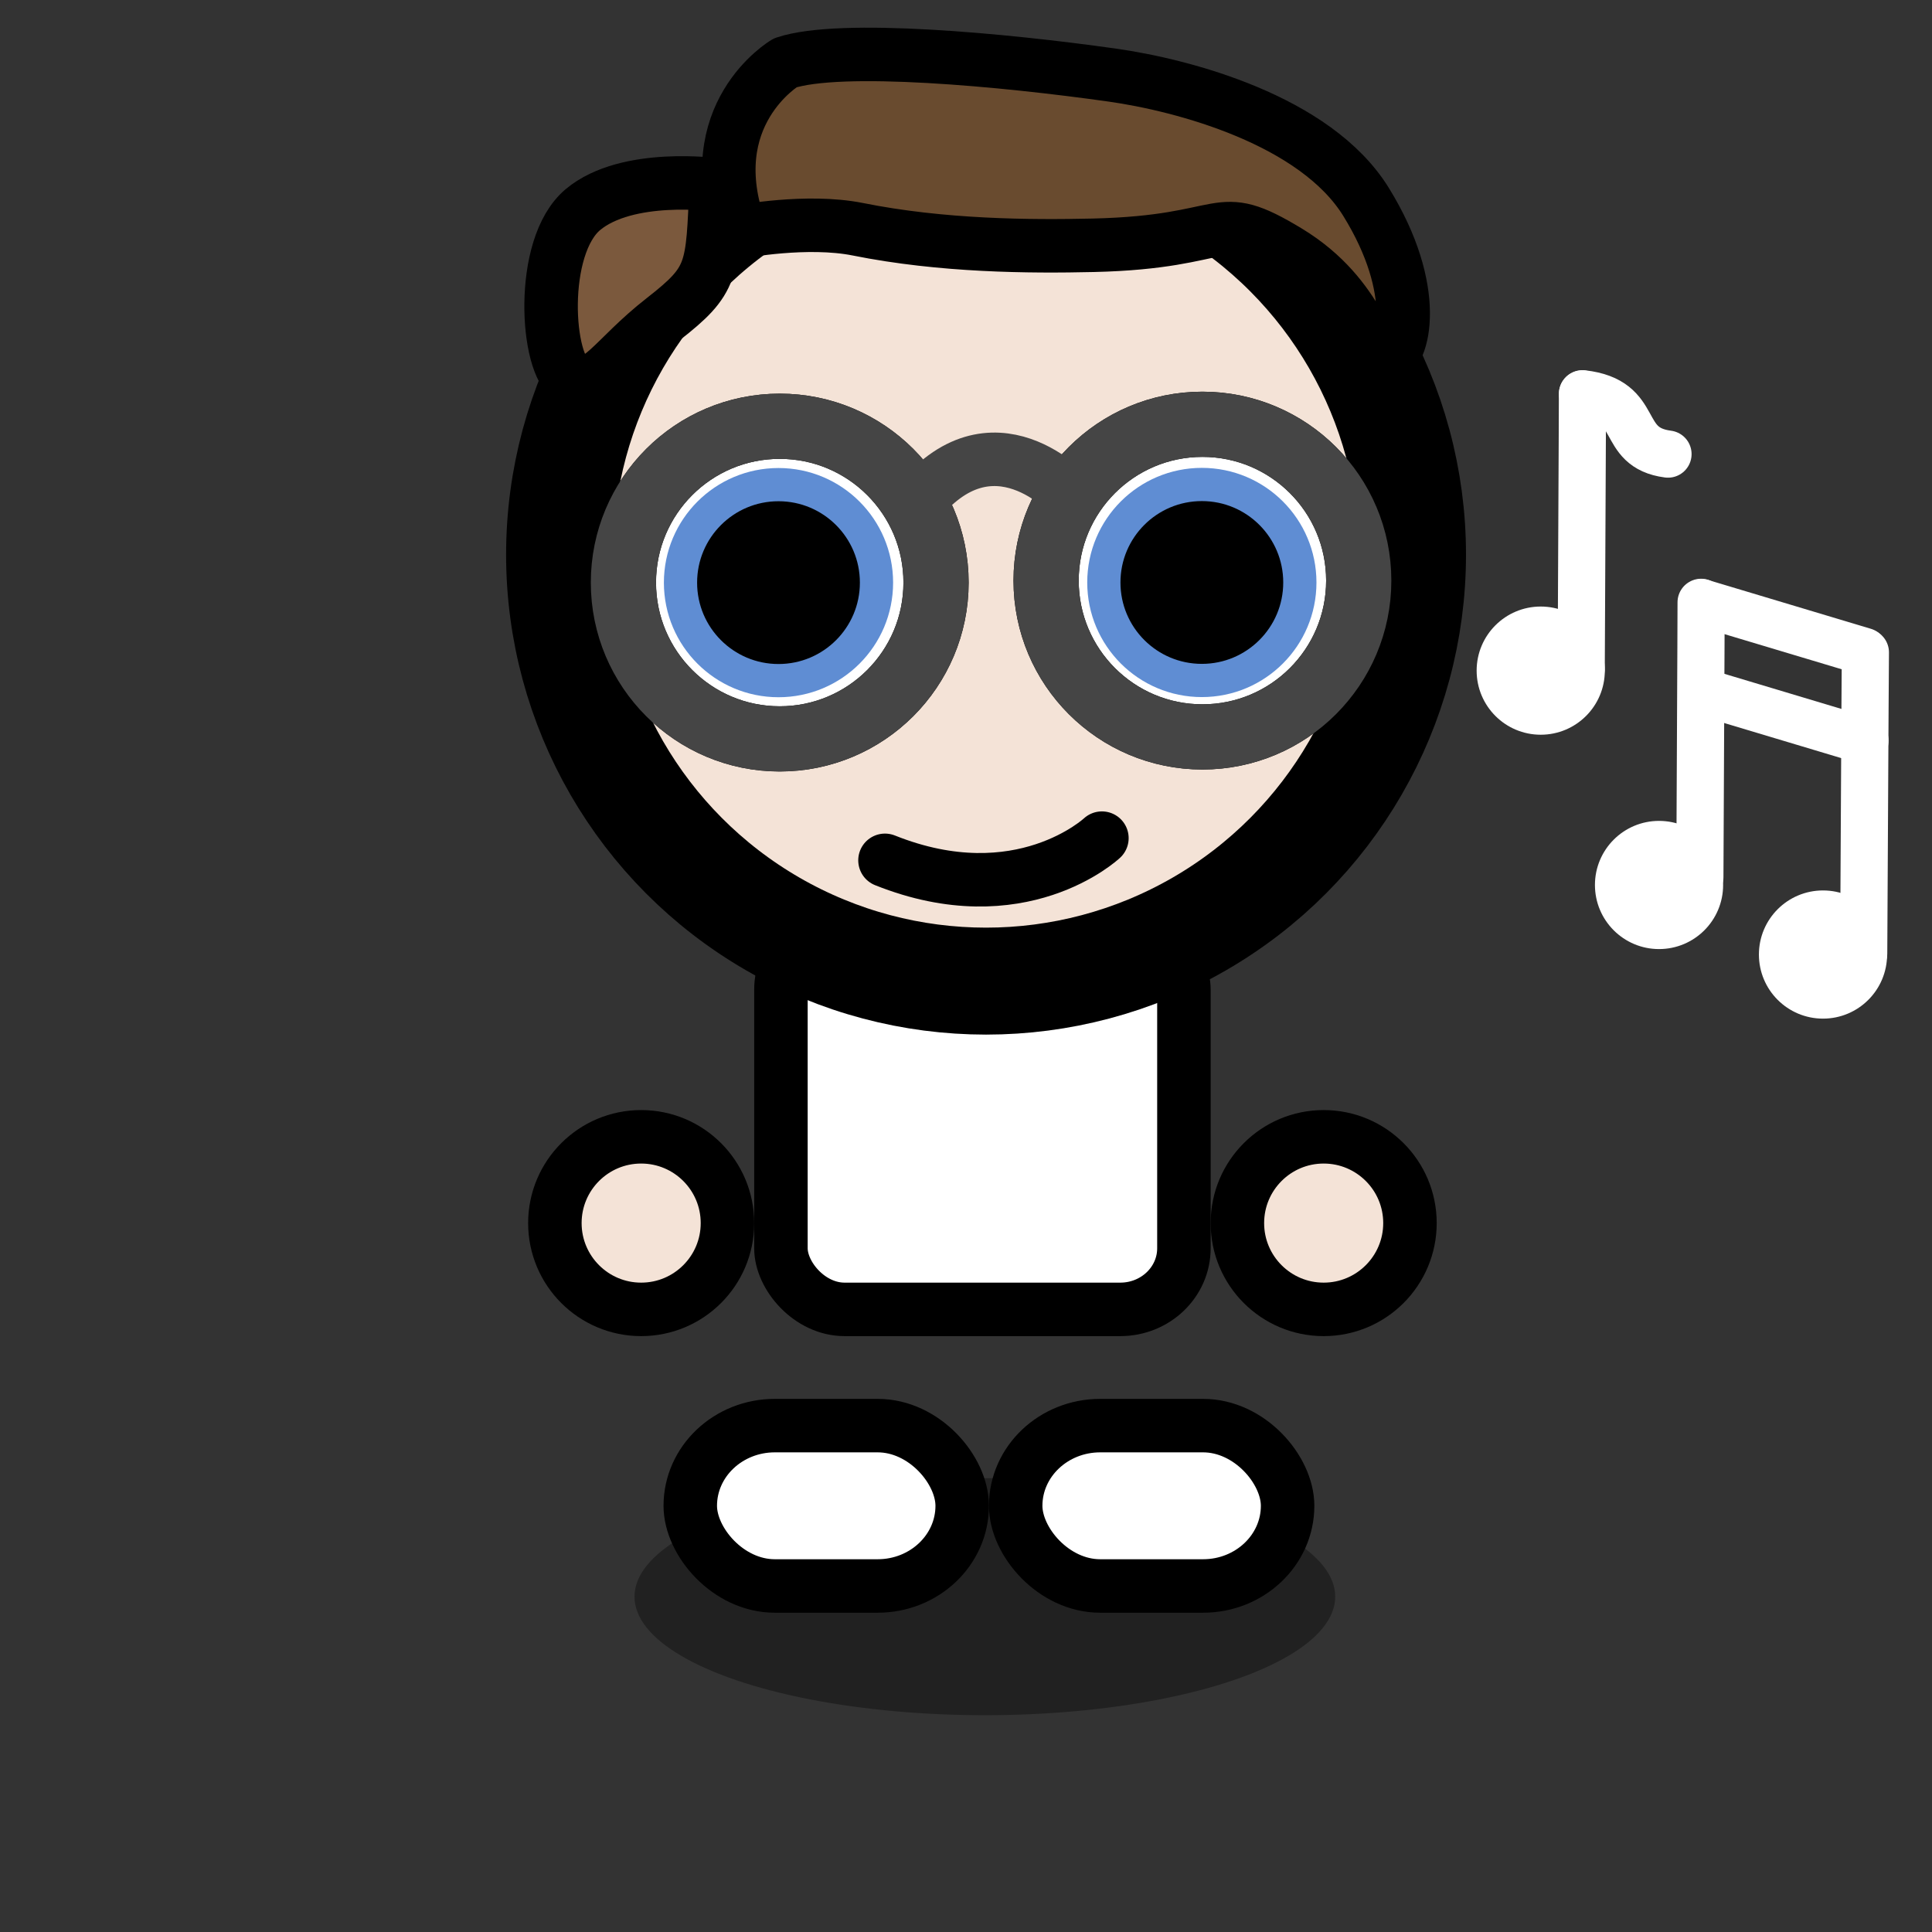 <?xml version="1.0" encoding="UTF-8" standalone="no"?>
<!-- Created with Inkscape (http://www.inkscape.org/) -->

<svg
   width="2048"
   height="2048"
   viewBox="0 0 541.867 541.867"
   version="1.1"
   id="svg1"
   inkscape:version="1.4 (86a8ad7, 2024-10-11)"
   sodipodi:docname="harald.svg"
   inkscape:export-filename="Note1.png"
   inkscape:export-xdpi="96"
   inkscape:export-ydpi="96"
   xmlns:inkscape="http://www.inkscape.org/namespaces/inkscape"
   xmlns:sodipodi="http://sodipodi.sourceforge.net/DTD/sodipodi-0.dtd"
   xmlns="http://www.w3.org/2000/svg"
   xmlns:svg="http://www.w3.org/2000/svg">
  <rect x="0" y="0" width="541.867" height="541.867" fill="#333333" stroke="none"/>
  <sodipodi:namedview
     id="namedview1"
     pagecolor="#ffffff"
     bordercolor="#000000"
     borderopacity="0.25"
     inkscape:showpageshadow="2"
     inkscape:pageopacity="0.0"
     inkscape:pagecheckerboard="true"
     inkscape:deskcolor="#d1d1d1"
     inkscape:document-units="px"
     inkscape:zoom="0.54119318"
     inkscape:cx="1321.1549"
     inkscape:cy="976.54593"
     inkscape:window-width="2560"
     inkscape:window-height="1417"
     inkscape:window-x="1194"
     inkscape:window-y="164"
     inkscape:window-maximized="1"
     inkscape:current-layer="layer12" />
  <defs
     id="defs1">
    <inkscape:path-effect
       effect="powerstroke"
       message=""
       id="path-effect11"
       is_visible="true"
       lpeversion="1.3"
       scale_width="1"
       interpolator_type="CentripetalCatmullRom"
       interpolator_beta="0.75"
       start_linecap_type="round"
       end_linecap_type="round"
       offset_points="21.74,5.185"
       linejoin_type="spiro"
       miter_limit="4"
       not_jump="true"
       sort_points="true" />
    <inkscape:path-effect
       effect="simplify"
       id="path-effect10"
       is_visible="true"
       lpeversion="1.3"
       threshold="0.012"
       steps="1"
       smooth_angles="0"
       helper_size="0"
       simplify_individual_paths="false"
       simplify_just_coalesce="false"
       step="1" />
  </defs>
  <g
     inkscape:groupmode="layer"
     id="layer10"
     inkscape:label="UI"
     style="display:none">
    <rect
       style="opacity:1;fill:#999999;stroke:#000000;stroke-width:8;stroke-linecap:round;stroke-linejoin:round;paint-order:fill markers stroke"
       id="rect1"
       width="499.186"
       height="501.26"
       x="31.113"
       y="11.754"
       rx="54.488"
       ry="57.232" />
    <rect
       style="opacity:1;fill:#999999;stroke:none;stroke-width:8;stroke-linecap:round;stroke-linejoin:round;paint-order:fill markers stroke"
       id="rect10"
       width="41.743"
       height="50.817"
       x="31.372"
       y="455.11"
       rx="0"
       ry="0" />
    <path
       style="opacity:1;fill:#999999;stroke:#000000;stroke-width:8;stroke-linecap:round;stroke-linejoin:round;paint-order:fill markers stroke"
       d="m 31.113,455.033 c -3.457,24.89 -23.507,64.204 -23.507,64.204 0,0 42.261,-15.902 61.88,-8.729"
       id="path8"
       sodipodi:nodetypes="ccc" />
  </g>
  <g
     inkscape:groupmode="layer"
     id="layer11"
     inkscape:label="Note">
    <g
       inkscape:groupmode="layer"
       id="layer12"
       inkscape:label="Note1">
      <circle
         style="fill:#ffffff;stroke-width:8;stroke-linecap:round;stroke-linejoin:round;paint-order:fill markers stroke;stroke:none"
         id="path14"
         cx="465.308"
         cy="248.21"
         r="17.976" />
      <circle
         style="fill:#ffffff;stroke-width:8;stroke-linecap:round;stroke-linejoin:round;paint-order:fill markers stroke;stroke:none"
         id="path14-8"
         cx="511.297"
         cy="267.718"
         r="17.976" />
      <path
         style="fill:#ffffff;stroke:#ffffff;stroke-width:13.229;stroke-linecap:round;stroke-linejoin:round;stroke-dasharray:none;paint-order:fill markers stroke"
         d="m 476.759,246.027 c 0.349,-69.078 0.349,-77.093 0.349,-77.093"
         id="path15" />
      <path
         style="fill:#ffffff;stroke:#ffffff;stroke-width:13.229;stroke-linecap:round;stroke-linejoin:round;stroke-dasharray:none;paint-order:fill markers stroke"
         d="m 522.71,267.396 c 0.349,-69.078 0.472,-84.426 0.472,-84.426"
         id="path15-5"
         sodipodi:nodetypes="cc" />
      <path
         style="fill:#ffffff;stroke:#ffffff;stroke-width:13.229;stroke-linecap:round;stroke-linejoin:round;stroke-dasharray:none;paint-order:fill markers stroke"
         d="m 477.26,169.029 45.546,13.655 m -26.458,-10.848"
         id="path17"
         sodipodi:nodetypes="cc" />
      <path
         style="fill:#ffffff;stroke:#ffffff;stroke-width:13.229;stroke-linecap:round;stroke-linejoin:round;stroke-dasharray:none;paint-order:fill markers stroke"
         d="m 477.522,194.06 45.546,13.655 m -26.458,-10.848"
         id="path17-6"
         sodipodi:nodetypes="cc" />
    </g>
    <g
       inkscape:groupmode="layer"
       id="layer13"
       inkscape:label="Note2">
      <circle
         style="fill:#ffffff;stroke-width:8;stroke-linecap:round;stroke-linejoin:round;paint-order:fill markers stroke;stroke:none"
         id="path14-8-1"
         cx="432.128"
         cy="188.092"
         r="17.976" />
      <path
         style="fill:#ffffff;stroke:#ffffff;stroke-width:13.229;stroke-linecap:round;stroke-linejoin:round;stroke-dasharray:none;paint-order:fill markers stroke"
         d="m 443.48,187.587 c 0.349,-69.078 0.349,-77.093 0.349,-77.093"
         id="path15-5-1" />
      <path
         style="fill:#ffffff;stroke:#ffffff;stroke-width:13.229;stroke-linecap:round;stroke-linejoin:round;stroke-dasharray:none;paint-order:fill markers stroke"
         d="m 443.854,110.431 c 16.974,1.931 9.718,15.083 23.968,16.93"
         id="path16"
         sodipodi:nodetypes="cc" />
    </g>
  </g>
  <g
     inkscape:groupmode="layer"
     id="layer9"
     inkscape:label="Shadow">
    <ellipse
       style="opacity:0.347;fill:#000000;fill-opacity:1;stroke:none;stroke-width:8;stroke-linecap:round;stroke-linejoin:round;stroke-dasharray:none;stroke-opacity:1;paint-order:fill markers stroke"
       id="path13"
       cx="276.222"
       cy="447.822"
       rx="98.267"
       ry="33.244"
       inkscape:label="Shadow" />
  </g>
  <g
     inkscape:groupmode="layer"
     id="layer5"
     inkscape:label="Body">
    <g
       inkscape:groupmode="layer"
       id="layer7"
       inkscape:label="Feet">
      <rect
         style="opacity:1;fill:#ffffff;stroke:#000000;stroke-width:15;stroke-linecap:round;stroke-linejoin:round;stroke-dasharray:none;paint-order:fill markers stroke"
         id="rect9"
         width="76.267"
         height="44.978"
         x="193.6"
         y="399.84"
         rx="23.711"
         ry="22.489" />
      <rect
         style="fill:#ffffff;stroke:#000000;stroke-width:15;stroke-linecap:round;stroke-linejoin:round;stroke-dasharray:none;paint-order:fill markers stroke"
         id="rect9-6"
         width="76.267"
         height="44.978"
         x="284.867"
         y="399.84"
         rx="23.711"
         ry="22.489"
         inkscape:label="FootR" />
    </g>
    <g
       inkscape:groupmode="layer"
       id="layer6"
       inkscape:label="Hands">
      <circle
         style="opacity:1;fill:#f4e3d7;stroke:#000000;stroke-width:15;stroke-linecap:round;stroke-linejoin:round;stroke-dasharray:none;paint-order:fill markers stroke;fill-opacity:1"
         id="path9"
         cx="179.827"
         cy="343.04"
         r="24.2"
         inkscape:label="HandL" />
      <circle
         style="fill:#f4e3d7;stroke:#000000;stroke-width:15;stroke-linecap:round;stroke-linejoin:round;stroke-dasharray:none;paint-order:fill markers stroke;fill-opacity:1"
         id="path9-3"
         cx="371.251"
         cy="343.04"
         r="24.2"
         inkscape:label="HandR" />
    </g>
    <rect
       style="opacity:1;fill:#ffffff;stroke:#000000;stroke-width:15;stroke-linecap:round;stroke-linejoin:round;stroke-dasharray:none;paint-order:fill markers stroke"
       id="rect8"
       width="113.024"
       height="106.81"
       x="219.027"
       y="260.43"
       rx="17.844"
       ry="17.131"
       inkscape:label="BodyShape" />
  </g>
  <g
     inkscape:label="Head"
     inkscape:groupmode="layer"
     id="layer1">
    <circle
       style="fill:#f4e3d7;stroke:#000000;stroke-width:30;stroke-linecap:round;stroke-linejoin:round;paint-order:stroke markers fill;stroke-dasharray:none"
       id="path1"
       cx="276.557"
       cy="155.564"
       r="119.611"
       inkscape:label="HeadShape" />
    <g
       inkscape:groupmode="layer"
       id="layer4"
       inkscape:label="Mouth"
       style="display:inline">
      <path
         style="display:inline;fill:none;stroke:#000000;stroke-width:15;stroke-linecap:round;stroke-linejoin:round;stroke-dasharray:none;paint-order:fill markers stroke"
         d="m 248.21,241.296 c 38.027,15.211 60.843,-6.223 60.843,-6.223"
         id="path5"
         inkscape:label="Happy" />
      <ellipse
         style="display:none;fill:#000000;stroke:#000000;stroke-width:15;stroke-linecap:round;stroke-linejoin:round;stroke-dasharray:none;paint-order:fill markers stroke"
         id="path6"
         cx="267.569"
         cy="238.536"
         rx="32.495"
         ry="15.211"
         inkscape:label="Open" />
      <rect
         style="display:none;opacity:1;fill:#ffffff;stroke:#000000;stroke-width:5;stroke-linecap:round;stroke-linejoin:round;stroke-dasharray:none;paint-order:fill markers stroke"
         id="rect7"
         width="87.101"
         height="34.263"
         x="229.473"
         y="222.174"
         ry="17.131"
         inkscape:label="Teeth"
         rx="17.844" />
      <path
         style="display:none;fill:#ffffff;stroke:#000000;stroke-width:2;stroke-linecap:round;stroke-linejoin:round;stroke-dasharray:none;paint-order:fill markers stroke"
         d="m 229.473,239.306 c 87.101,0 87.101,0 87.101,0"
         id="path7"
         inkscape:label="Teeth_Middle" />
      <circle
         style="display:none;fill:#000000;stroke-width:8;stroke-linecap:round;stroke-linejoin:round;paint-order:fill markers stroke"
         id="path10"
         cx="277.94"
         cy="242.679"
         r="17.285"
         inkscape:label="Whistle" />
    </g>
    <g
       inkscape:groupmode="layer"
       id="layer3"
       inkscape:label="Eyes">
      <circle
         style="fill:#ffffff;stroke:#000000;stroke-width:18.291;stroke-linecap:round;stroke-linejoin:round;stroke-dasharray:none;paint-order:stroke markers fill"
         id="path2-5"
         cx="218.69"
         cy="163.393"
         r="43.84"
         inkscape:label="WhiteL" />
      <circle
         style="fill:#ffffff;stroke:#000000;stroke-width:18.291;stroke-linecap:round;stroke-linejoin:round;stroke-dasharray:none;paint-order:stroke markers fill"
         id="path2-8-5"
         cx="337.243"
         cy="162.84"
         r="43.84"
         inkscape:label="WhiteR" />
      <circle
         style="fill:#000000;stroke:#5f8dd3;stroke-width:9.316;stroke-linecap:round;stroke-linejoin:round;stroke-dasharray:none;paint-order:fill markers stroke"
         id="path4"
         cx="337.081"
         cy="163.366"
         r="27.486"
         inkscape:label="PupilR" />
      <circle
         style="fill:#000000;stroke:#5f8dd3;stroke-width:9.316;stroke-linecap:round;stroke-linejoin:round;stroke-dasharray:none;paint-order:fill markers stroke"
         id="path4-1"
         cx="218.345"
         cy="163.409"
         r="27.486"
         inkscape:label="PupilL" />
      <g
         inkscape:groupmode="layer"
         id="layer2"
         inkscape:label="Glasses">
        <circle
           style="fill:none;stroke:#454545;stroke-width:18.291;stroke-linecap:round;stroke-linejoin:round;stroke-dasharray:none;paint-order:stroke markers fill;stroke-opacity:1"
           id="path2"
           cx="218.69"
           cy="163.393"
           r="43.84"
           inkscape:label="FrameL" />
        <circle
           style="fill:none;stroke:#454545;stroke-width:18.291;stroke-linecap:round;stroke-linejoin:round;stroke-dasharray:none;paint-order:stroke markers fill;stroke-opacity:1"
           id="path2-8"
           cx="337.243"
           cy="162.84"
           r="43.84"
           inkscape:label="FrameR" />
        <path
           style="fill:none;stroke:#454545;stroke-width:15;stroke-linecap:round;stroke-linejoin:round;stroke-dasharray:none;paint-order:stroke markers fill;stroke-opacity:1"
           d="m 256.802,141.726 c 21.514,-27.482 43.513,-2.514 43.513,-2.514"
           id="path3"
           sodipodi:nodetypes="cc"
           inkscape:label="Bow" />
      </g>
    </g>
    <g
       inkscape:groupmode="layer"
       id="layer8"
       inkscape:label="Hair">
      <path
         style="opacity:1;fill:#694b2f;fill-opacity:1;stroke:#000000;stroke-width:15;stroke-linecap:round;stroke-linejoin:round;stroke-dasharray:none;stroke-opacity:1;paint-order:fill markers stroke"
         d="m 207.764,64.991 c -12.099,-32.841 12.445,-47.36 12.445,-47.36 15.556,-5.185 61.473,-0.844 91.753,3.432 19.954,2.818 56.966,12.623 71.14,35.516 15.395,24.866 10.647,42.982 5.462,44.019 -5.185,1.037 -6.223,-17.285 -27.31,-30.076 -21.087,-12.791 -15.124,-2.638 -54.62,-1.728 -17.898,0.412 -42.422,0.244 -66.028,-4.494 -14.255,-2.862 -32.841,0.691 -32.841,0.691 z"
         id="path11"
         sodipodi:nodetypes="ccssssssc" />
      <path
         style="opacity:1;fill:#7b593d;fill-opacity:1;stroke:#000000;stroke-width:15;stroke-linecap:round;stroke-linejoin:round;stroke-dasharray:none;stroke-opacity:1;paint-order:fill markers stroke"
         d="m 200.85,51.854 c -1.037,24.199 -0.691,26.619 -14.865,37.681 -14.174,11.062 -18.322,20.742 -25.582,16.939 -7.26,-3.803 -9.334,-37.335 3.111,-47.706 12.445,-10.371 37.335,-6.914 37.335,-6.914 z"
         id="path12" />
    </g>
  </g>
</svg>

